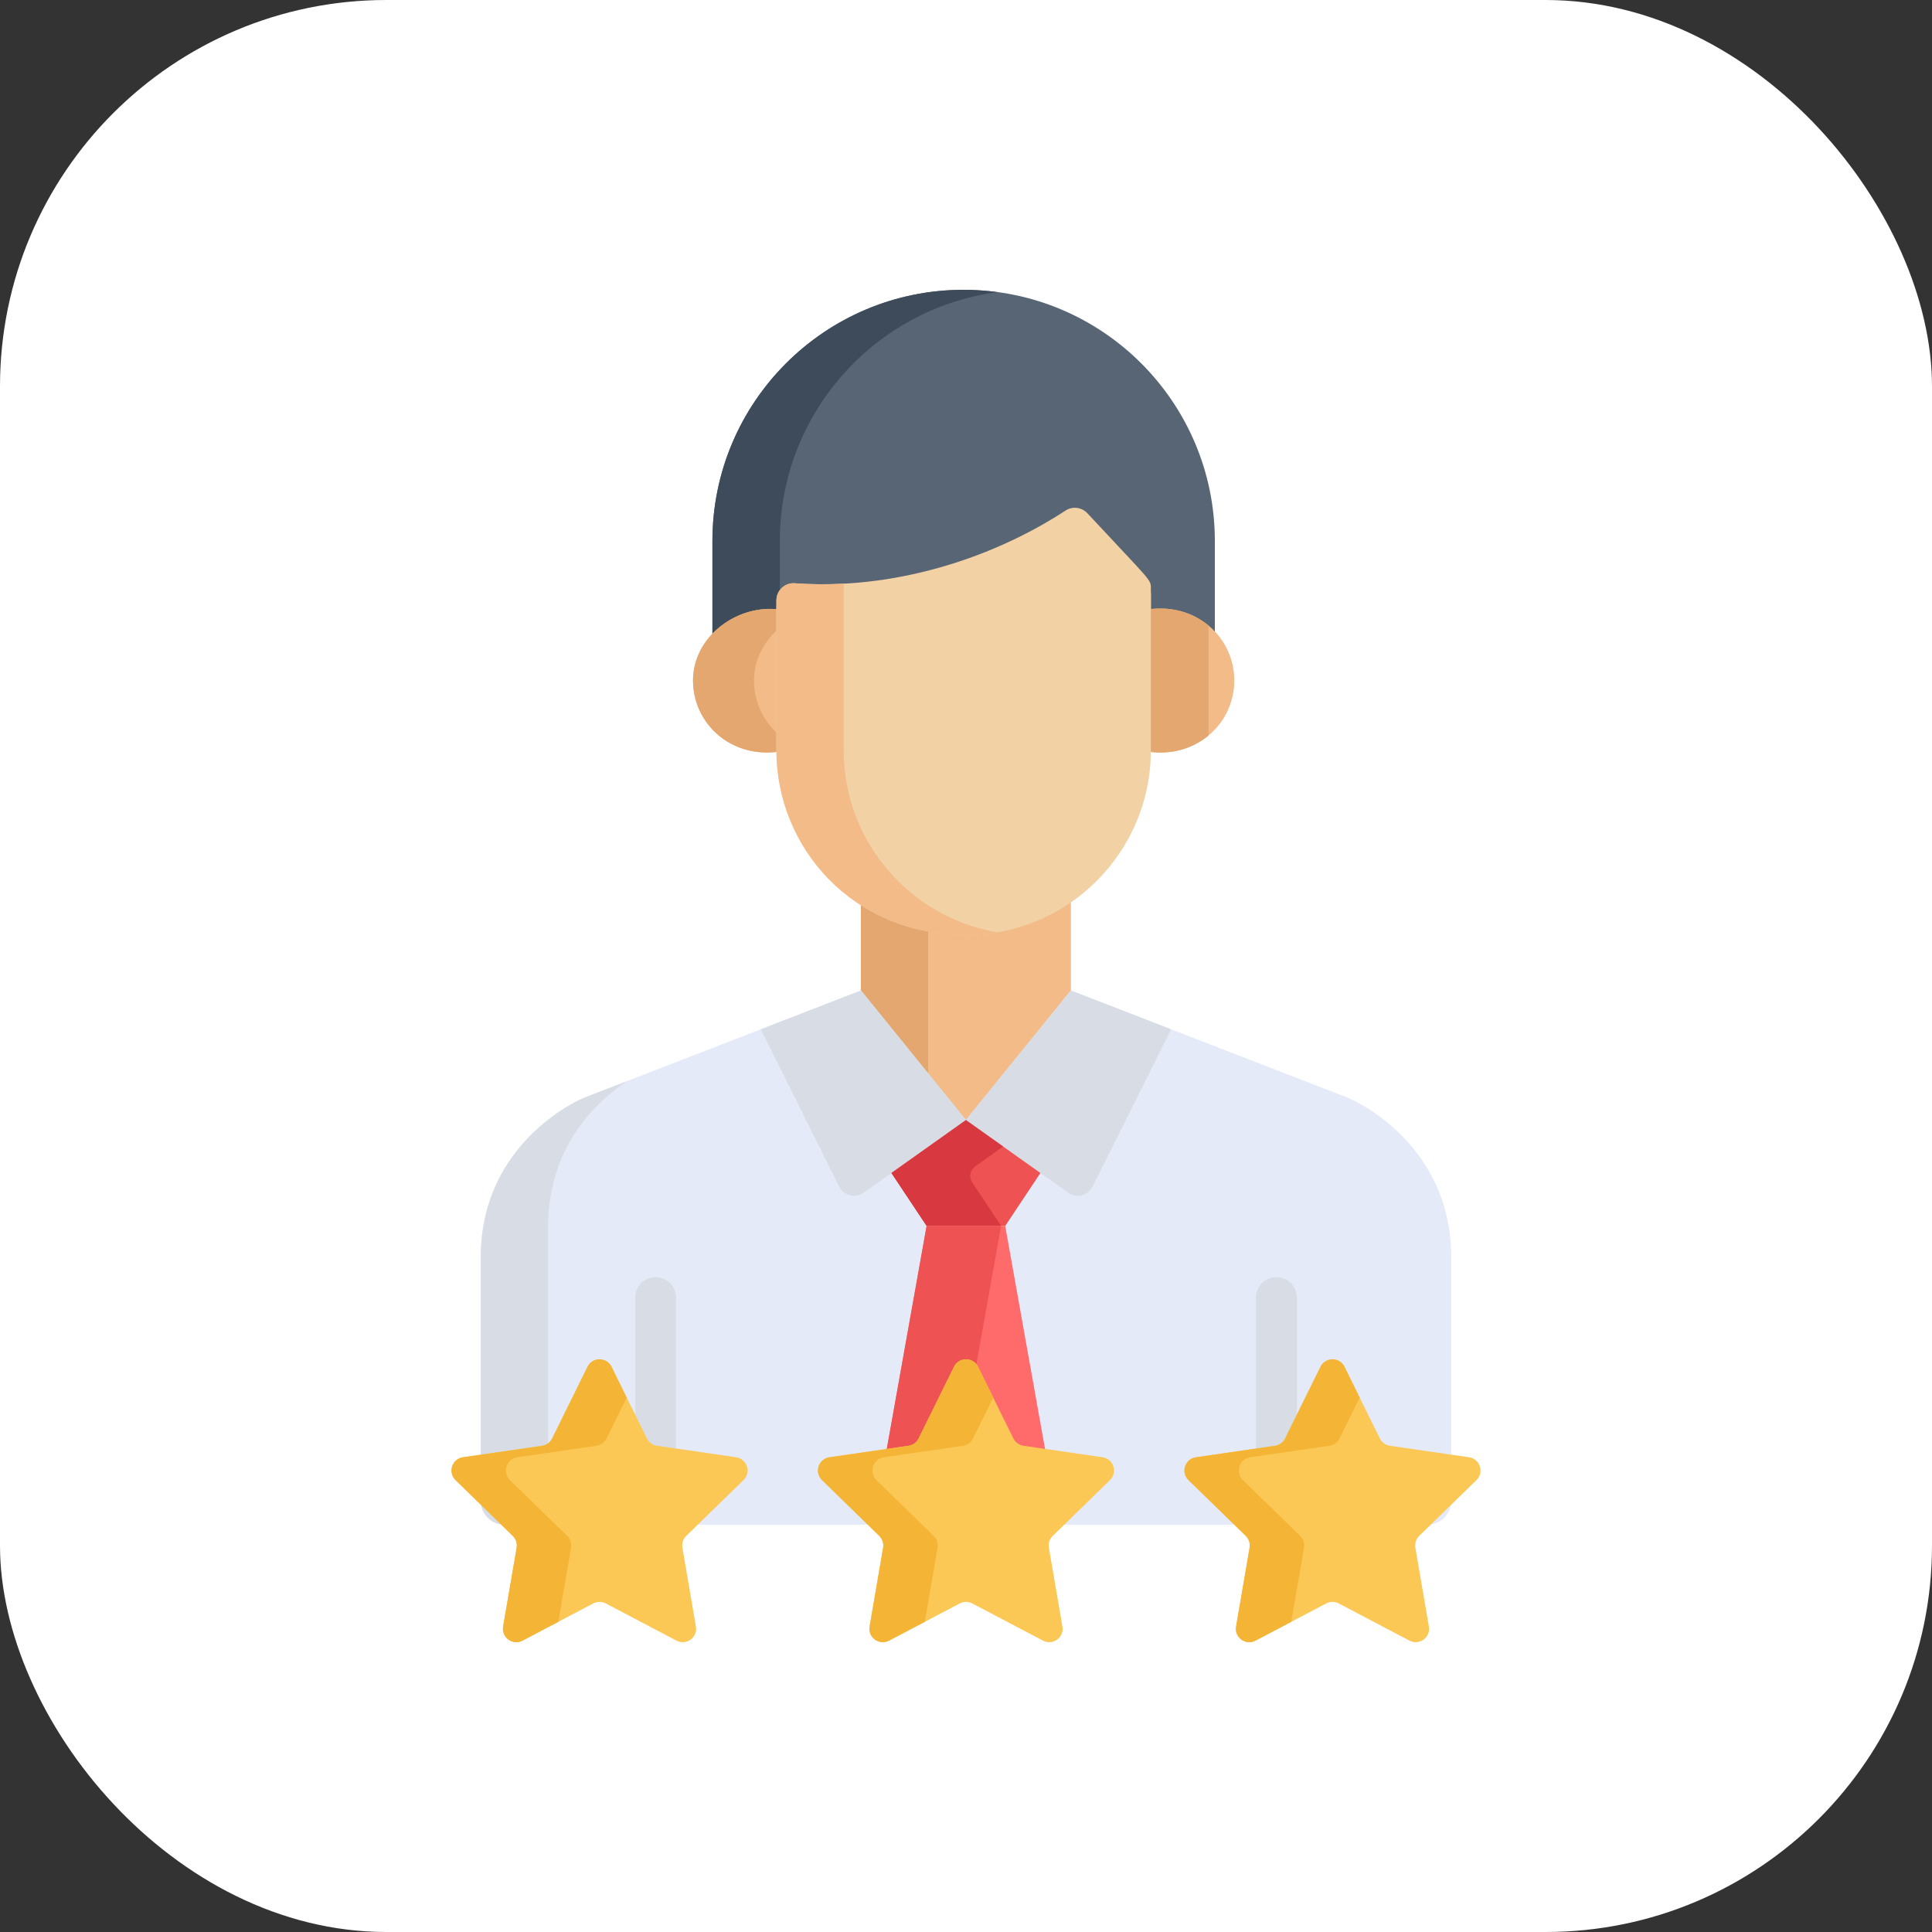 <svg width="80" height="80" viewBox="0 0 80 80" fill="none" xmlns="http://www.w3.org/2000/svg">
<rect x="0" y="0" width="80" height="80" fill="#333333" stroke="none"/>
<rect width="80" height="80" rx="16" fill="white"/>
<g clip-path="url(#clip0_1511_5502)">
<path d="M39.902 12C34.157 12 29.5 16.657 29.5 22.402V26.518C30.195 25.874 31.184 25.524 32.15 25.653V25.134C32.15 24.722 32.502 24.397 32.909 24.428C36.931 24.716 41.024 23.439 44.119 21.417C44.259 21.326 44.426 21.287 44.592 21.307C44.758 21.327 44.911 21.405 45.025 21.527C47.671 24.371 47.655 24.261 47.655 24.633V25.65C48.713 25.492 49.652 25.819 50.304 26.425V22.402C50.304 16.657 45.647 12 39.902 12Z" fill="#576574"/>
<path d="M32.292 22.402C32.292 17.131 36.213 12.778 41.298 12.096C40.835 12.033 40.369 12.001 39.902 12C34.157 12 29.5 16.657 29.5 22.402V26.518C30.195 25.874 31.184 25.524 32.15 25.653V25.134C32.15 24.974 32.203 24.828 32.292 24.71V22.402Z" fill="#3E4B5A"/>
<path d="M47.518 25.237V30.935C47.518 30.997 47.514 31.058 47.513 31.12C49.529 31.425 51.109 29.968 51.109 28.179C51.109 26.386 49.528 24.936 47.518 25.237ZM32.288 30.935V25.239C30.533 25.005 28.697 26.352 28.697 28.178C28.697 29.966 30.273 31.425 32.293 31.119C32.291 31.058 32.288 30.997 32.288 30.935Z" fill="#F2BB88"/>
<path d="M50.041 25.901C49.396 25.366 48.51 25.088 47.518 25.237V30.935C47.518 30.997 47.515 31.058 47.513 31.12C48.508 31.27 49.395 30.991 50.04 30.456V25.901H50.041ZM32.288 30.456C31.953 30.179 31.684 29.831 31.499 29.437C31.314 29.043 31.219 28.614 31.22 28.179C31.22 27.297 31.648 26.528 32.288 25.993V25.239C30.533 25.005 28.697 26.352 28.697 28.178C28.697 29.965 30.273 31.425 32.293 31.119C32.291 31.058 32.288 30.997 32.288 30.935V30.456Z" fill="#E3A76F"/>
<path d="M40.014 38.439C38.333 38.439 36.856 37.978 35.648 37.206V41.288L39.995 46.654L44.342 41.288V37.091C43.11 37.94 41.619 38.439 40.014 38.439Z" fill="#F2BB88"/>
<path d="M38.432 38.295C37.396 38.103 36.461 37.725 35.648 37.206V41.288L38.432 44.724V38.295Z" fill="#E3A76F"/>
<path d="M55.839 45.466L44.34 41.013L39.994 46.378L35.648 41.013L24.161 45.466C24.161 45.466 19.908 47.214 19.908 52.062V62.146C19.908 62.408 20.012 62.66 20.198 62.846C20.384 63.031 20.635 63.135 20.898 63.135H59.111C59.371 63.135 59.621 63.032 59.805 62.848C59.989 62.664 60.092 62.415 60.092 62.155V52.062C60.092 47.214 55.839 45.466 55.839 45.466Z" fill="#E4EAF8"/>
<path d="M22.692 62.146V50.81C22.692 47.483 24.694 45.617 25.95 44.772L24.161 45.466C24.161 45.466 19.908 47.214 19.908 52.062V62.146C19.908 62.409 20.012 62.66 20.198 62.846C20.384 63.031 20.635 63.136 20.898 63.136H23.681C23.419 63.136 23.167 63.031 22.982 62.846C22.796 62.66 22.692 62.409 22.692 62.146Z" fill="#D8DCE5"/>
<path d="M45.026 21.252C44.912 21.13 44.759 21.052 44.593 21.031C44.427 21.011 44.259 21.05 44.12 21.142C41.025 23.163 36.932 24.441 32.91 24.152C32.502 24.121 32.15 24.447 32.15 24.859V31.073C32.15 35.067 35.28 38.715 40.014 38.715C44.227 38.715 47.655 35.287 47.655 31.073V24.357C47.656 23.986 47.672 24.096 45.026 21.252Z" fill="#F2D1A5"/>
<path d="M34.934 31.073V24.168C34.261 24.204 33.584 24.201 32.91 24.152C32.502 24.121 32.15 24.447 32.15 24.859V31.073C32.15 35.067 35.28 38.715 40.014 38.715C40.45 38.715 40.878 38.676 41.295 38.605C37.689 37.994 34.934 34.85 34.934 31.073Z" fill="#F2BB88"/>
<path d="M45.242 49.135L48.492 42.621L44.341 41.013L39.994 46.378L44.232 49.388C44.575 49.631 45.054 49.511 45.242 49.135Z" fill="#D8DCE5"/>
<path d="M34.752 49.135L31.502 42.621L35.654 41.013L40 46.378L35.763 49.388C35.42 49.631 34.94 49.511 34.752 49.135Z" fill="#D8DCE5"/>
<path d="M39.999 46.382V46.378L39.997 46.38L39.994 46.378V46.382L36.912 48.571L38.369 50.763H41.625L43.082 48.571L39.999 46.382Z" fill="#EE5253"/>
<path d="M36.16 63.136H43.833L41.624 50.763H38.369L36.16 63.136Z" fill="#FF6B6B"/>
<path d="M41.539 47.475L39.999 46.382V46.378L39.997 46.38L39.994 46.378V46.382L36.912 48.571L38.369 50.763H41.454L40.258 48.963C40.188 48.858 40.162 48.73 40.185 48.605C40.208 48.481 40.278 48.371 40.381 48.298L41.539 47.475Z" fill="#D83941"/>
<path d="M38.369 50.763L36.16 63.136H39.245L41.453 50.763H38.369Z" fill="#EE5253"/>
<path d="M27.991 63.136V53.729C27.991 53.505 27.902 53.29 27.744 53.131C27.585 52.973 27.37 52.884 27.146 52.884C26.922 52.884 26.707 52.973 26.548 53.131C26.39 53.29 26.301 53.505 26.301 53.729V63.136H27.991ZM53.699 63.136V53.729C53.699 53.262 53.32 52.884 52.853 52.884C52.387 52.884 52.008 53.262 52.008 53.729V63.136H53.699Z" fill="#D8DCE5"/>
<path d="M45.962 61.288C46.291 60.967 46.109 60.408 45.655 60.342L42.379 59.866C42.29 59.853 42.206 59.819 42.133 59.766C42.061 59.714 42.002 59.644 41.962 59.563L40.497 56.595C40.294 56.183 39.707 56.183 39.503 56.595L38.038 59.563C37.999 59.644 37.94 59.714 37.867 59.766C37.794 59.819 37.71 59.853 37.621 59.866L34.345 60.342C33.891 60.408 33.709 60.967 34.038 61.288L36.409 63.598C36.473 63.661 36.521 63.738 36.549 63.824C36.577 63.909 36.583 64 36.568 64.088L36.008 67.351C35.931 67.803 36.406 68.149 36.812 67.935L39.742 66.394C39.822 66.353 39.91 66.331 40 66.331C40.09 66.331 40.178 66.353 40.258 66.394L43.188 67.935C43.594 68.149 44.069 67.803 43.992 67.351L43.432 64.088C43.417 64 43.423 63.909 43.451 63.824C43.479 63.738 43.527 63.661 43.592 63.598L45.962 61.288ZM61.137 61.288C61.466 60.967 61.284 60.408 60.83 60.342L57.554 59.866C57.465 59.853 57.381 59.819 57.308 59.766C57.236 59.714 57.177 59.644 57.137 59.563L55.672 56.595C55.469 56.183 54.882 56.183 54.678 56.595L53.213 59.563C53.174 59.644 53.115 59.714 53.042 59.766C52.97 59.819 52.885 59.853 52.796 59.866L49.52 60.342C49.066 60.408 48.885 60.967 49.213 61.288L51.584 63.598C51.648 63.661 51.696 63.738 51.724 63.824C51.752 63.909 51.758 64 51.743 64.088L51.184 67.351C51.106 67.803 51.581 68.149 51.987 67.935L54.917 66.394C54.997 66.353 55.085 66.331 55.175 66.331C55.265 66.331 55.353 66.353 55.433 66.394L58.363 67.935C58.769 68.149 59.244 67.803 59.167 67.351L58.607 64.088C58.592 64 58.599 63.909 58.626 63.824C58.654 63.738 58.702 63.661 58.767 63.598L61.137 61.288ZM30.787 61.288C31.116 60.967 30.934 60.408 30.48 60.342L27.204 59.866C27.115 59.853 27.031 59.819 26.958 59.766C26.886 59.714 26.827 59.644 26.787 59.563L25.322 56.595C25.119 56.183 24.531 56.183 24.328 56.595L22.863 59.563C22.823 59.644 22.765 59.714 22.692 59.766C22.619 59.819 22.535 59.853 22.446 59.866L19.17 60.342C18.716 60.408 18.534 60.967 18.863 61.288L21.233 63.598C21.298 63.661 21.346 63.738 21.374 63.824C21.401 63.909 21.408 64 21.393 64.088L20.833 67.351C20.756 67.803 21.231 68.149 21.637 67.935L24.567 66.394C24.646 66.353 24.735 66.331 24.825 66.331C24.915 66.331 25.003 66.353 25.083 66.394L28.012 67.935C28.419 68.149 28.894 67.803 28.816 67.351L28.257 64.088C28.242 64 28.248 63.909 28.276 63.824C28.304 63.738 28.352 63.661 28.416 63.598L30.787 61.288Z" fill="#FBC856"/>
<path d="M38.822 64.089C38.837 64 38.83 63.909 38.803 63.824C38.775 63.738 38.727 63.661 38.662 63.598L36.292 61.288C35.963 60.967 36.145 60.409 36.599 60.343L39.875 59.867C39.964 59.854 40.048 59.819 40.121 59.767C40.194 59.714 40.252 59.644 40.292 59.564L41.127 57.872L40.497 56.595C40.294 56.183 39.707 56.183 39.503 56.595L38.038 59.564C37.999 59.644 37.94 59.714 37.867 59.767C37.794 59.819 37.71 59.854 37.621 59.867L34.345 60.343C33.891 60.409 33.709 60.967 34.038 61.288L36.409 63.598C36.473 63.661 36.521 63.738 36.549 63.824C36.577 63.909 36.583 64 36.568 64.089L36.008 67.351C35.931 67.804 36.406 68.149 36.812 67.935L38.296 67.155L38.822 64.089ZM53.997 64.089C54.012 64 54.005 63.909 53.978 63.824C53.95 63.738 53.902 63.661 53.837 63.598L51.467 61.288C51.138 60.967 51.32 60.409 51.774 60.343L55.05 59.867C55.139 59.854 55.223 59.819 55.296 59.767C55.369 59.714 55.427 59.644 55.467 59.564L56.302 57.872L55.672 56.595C55.469 56.183 54.882 56.183 54.678 56.595L53.213 59.564C53.173 59.644 53.115 59.714 53.042 59.767C52.969 59.819 52.885 59.854 52.796 59.867L49.52 60.343C49.066 60.409 48.884 60.967 49.213 61.288L51.584 63.598C51.648 63.661 51.696 63.738 51.724 63.824C51.752 63.909 51.758 64 51.743 64.089L51.183 67.351C51.106 67.804 51.581 68.149 51.987 67.935L53.47 67.155L53.997 64.089ZM23.647 64.089C23.662 64 23.655 63.909 23.628 63.824C23.6 63.738 23.552 63.661 23.487 63.598L21.117 61.288C20.788 60.967 20.97 60.409 21.424 60.343L24.7 59.867C24.789 59.854 24.873 59.819 24.946 59.767C25.018 59.714 25.077 59.644 25.117 59.564L25.952 57.872L25.322 56.595C25.119 56.183 24.531 56.183 24.328 56.595L22.863 59.563C22.823 59.644 22.765 59.714 22.692 59.767C22.619 59.819 22.535 59.854 22.446 59.867L19.17 60.343C18.716 60.409 18.534 60.967 18.863 61.288L21.233 63.598C21.298 63.661 21.346 63.738 21.374 63.824C21.401 63.909 21.408 64 21.393 64.088L20.833 67.351C20.756 67.803 21.231 68.149 21.637 67.935L23.12 67.155L23.647 64.089Z" fill="#F4B537"/>
</g>
<defs>
<clipPath id="clip0_1511_5502">
<rect width="56" height="56" fill="white" transform="translate(12 12)"/>
</clipPath>
</defs>
</svg>
